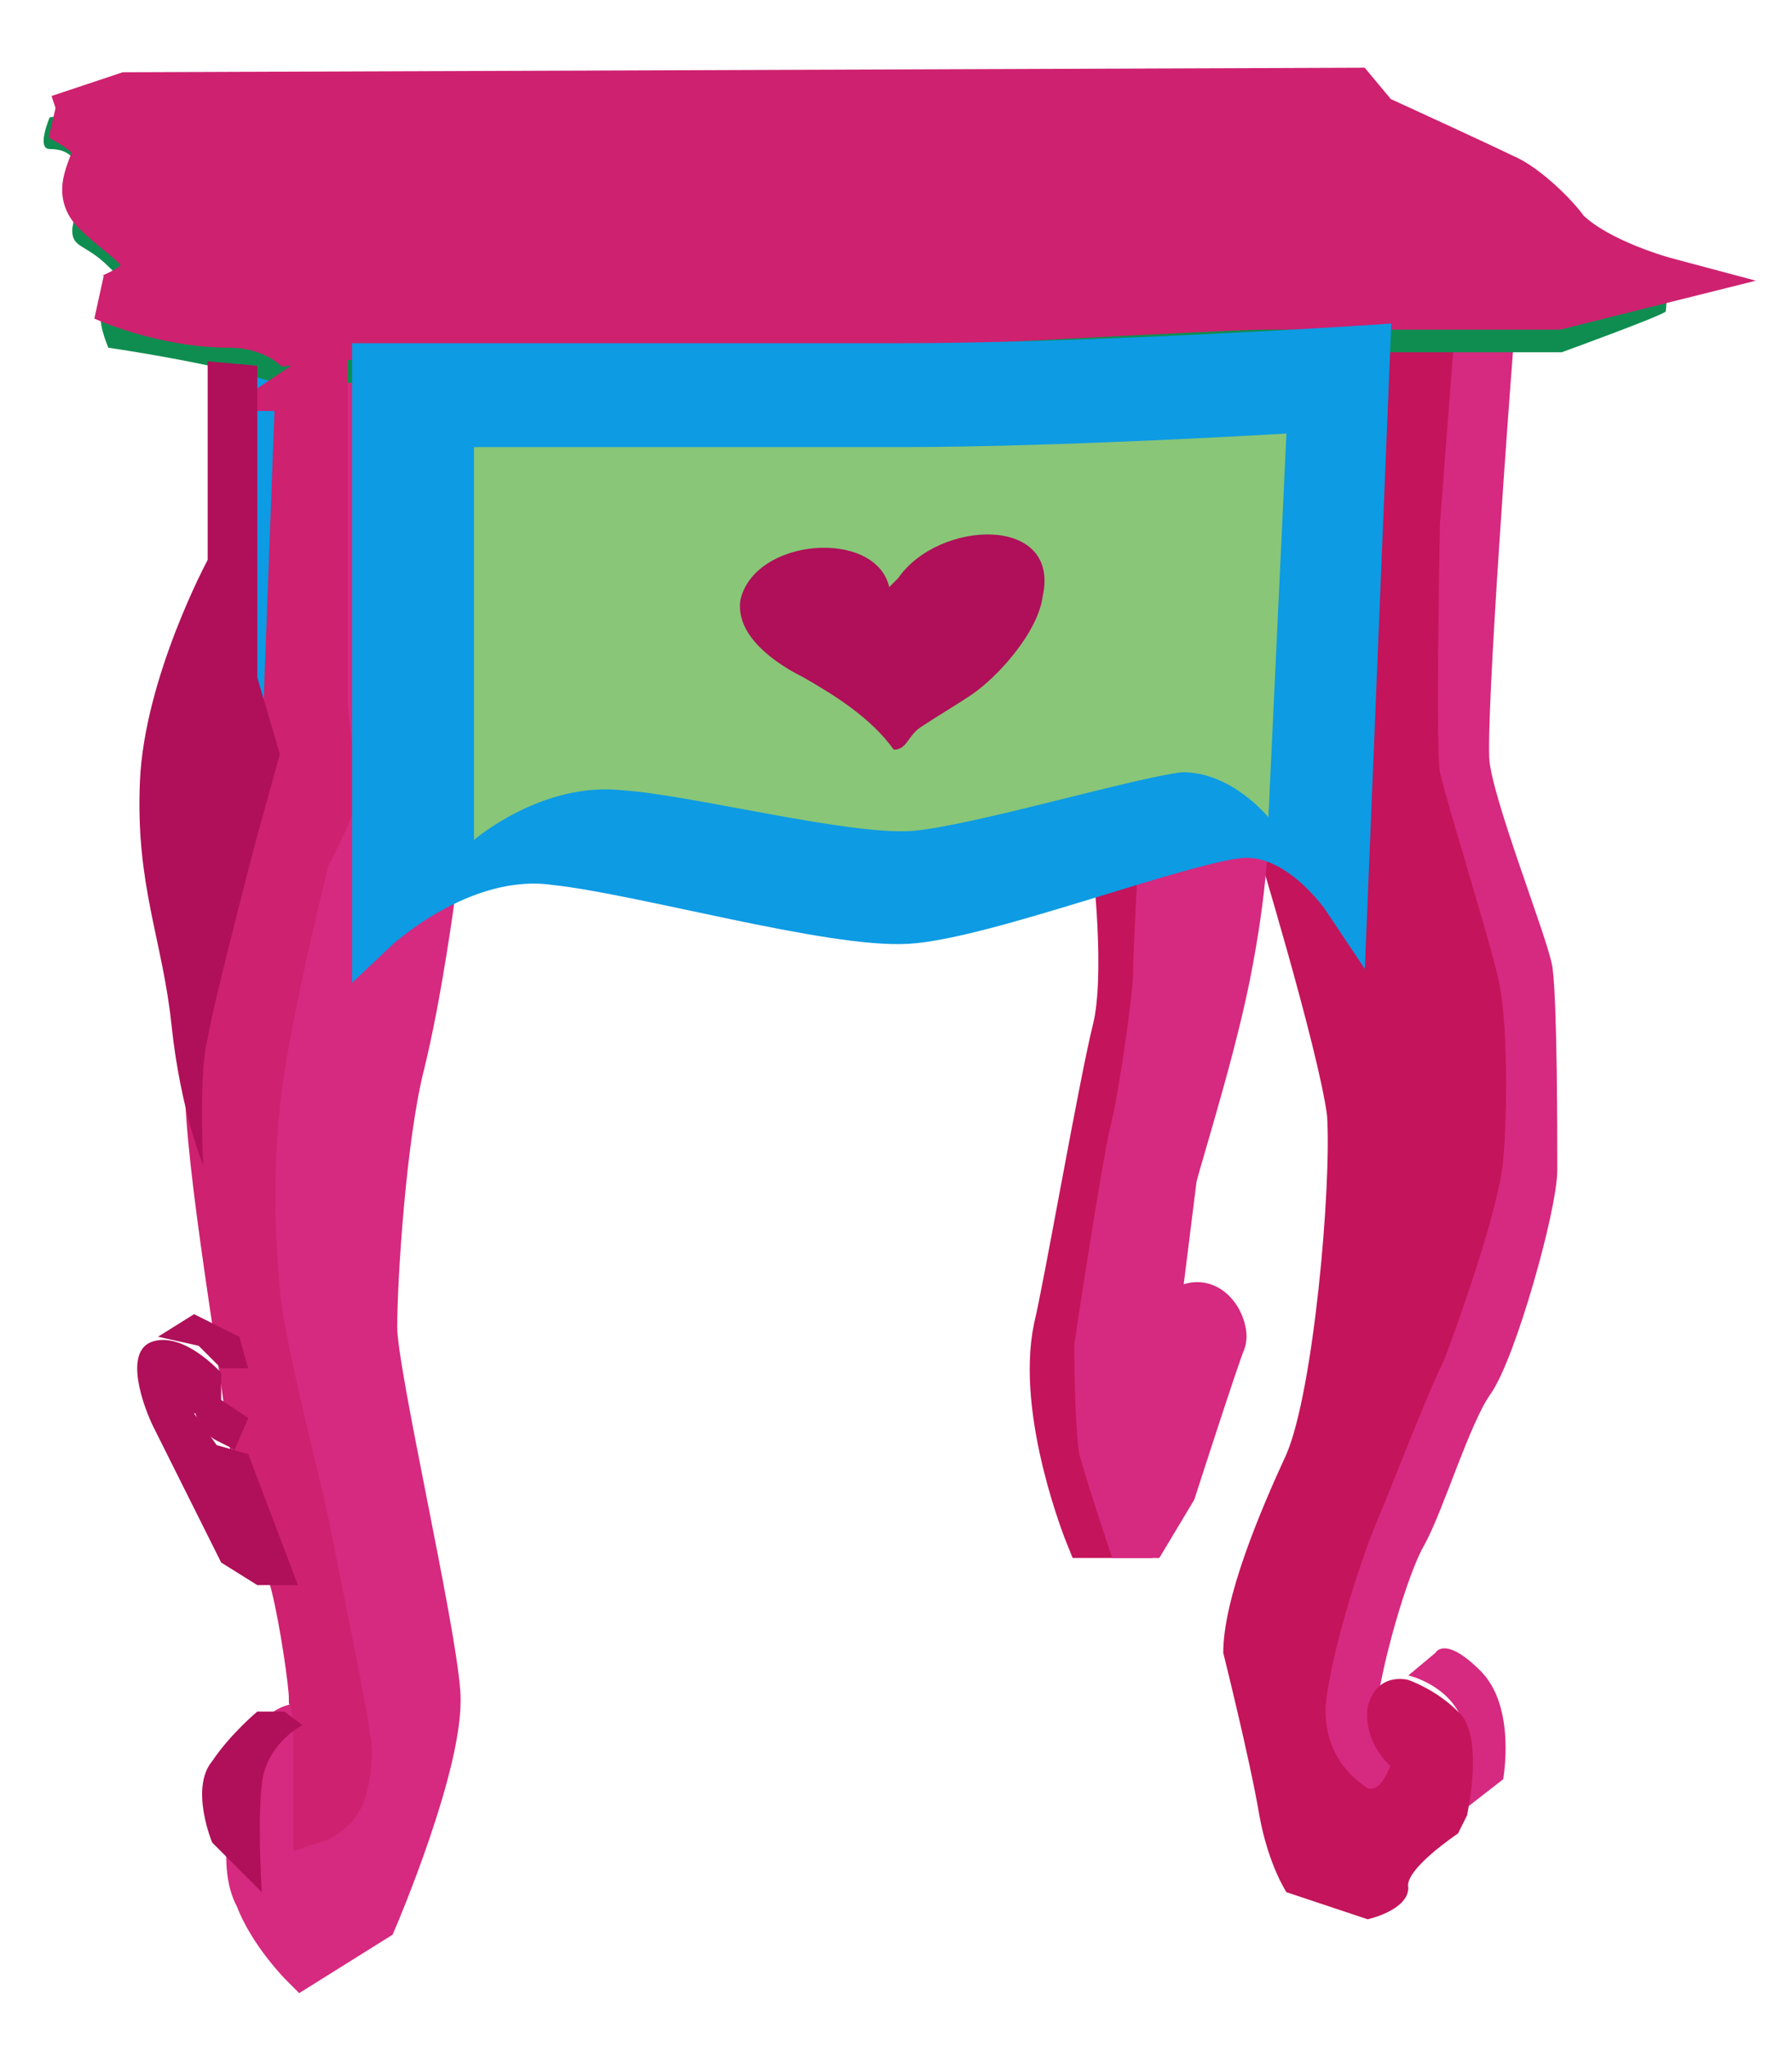 <svg xmlns="http://www.w3.org/2000/svg" viewBox="0 130 39.7 45.3"><path fill="#0D9BE3" stroke="#0D9BE3" d="M5.7 138.1v6.9l.6 1.6.4-8.5z"/><path fill="#D62980" stroke="#D62980" d="M32.2 137.7s-.4 5.6-.4 6.6-.2 1 0 2.4 1.3 3.3 1.5 5.5c.2 2.2.1 4.2-.4 5.9-.6 1.7-3 7.1-3.2 8.1-.1 1-.6 2.5 0 3.1.6.5 1.4.4 1.4.4l-.2-.4s-1-.5-.9-1.5c.1-1 .7-3.1 1.1-3.8.4-.7 1-2.7 1.5-3.4.5-.7 1.4-3.9 1.4-4.7 0-.8 0-3.6-.1-4.4-.1-.6-1.3-3.6-1.4-4.6-.1-1 .5-8.9.5-8.9h-.8z"/><path fill="#D62980" d="M31.2 167.1s.9.2 1.2 1c.3.8 0 2 0 2l.9-.7s.3-1.6-.5-2.4c-.8-.8-1-.4-1-.4l-.6.5z"/><path fill="#C4145B" d="M27.8 148.6s1.4 4.6 1.6 6.1c.1 1.6-.3 6.1-.9 7.5-.6 1.3-1.4 3.2-1.4 4.4 0 0 .6 2.4.8 3.6.2 1.1.6 1.7.6 1.7l1.8.6s.9-.2.9-.7c-.1-.4 1.1-1.2 1.1-1.2l.2-.4s.4-1.8-.2-2.3c-.5-.5-1.1-.7-1.1-.7s-.7-.2-.9.6c-.1.8.5 1.3.5 1.3s-.2.6-.5.5c-.3-.2-1.1-.8-.9-2.1.2-1.3.8-3.1 1.1-3.8.3-.7 1.1-2.8 1.5-3.6.3-.8 1.2-3.3 1.3-4.4.1-1.1.1-3.1-.1-4-.2-.9-1.2-4.1-1.3-4.6-.1-.5 0-5.5 0-5.5l.3-3.9h-3.7l-.7 10.9z"/><path fill="#C4145B" stroke="#C4145B" d="M24.7 149.1s.3 2.5 0 3.7c-.3 1.2-1.1 5.8-1.3 6.6-.4 1.9.7 4.6.7 4.6h.7s-.9-2.3-.7-3.8c.2-1.5.7-4.8 1-6 .3-1.2.4-4.3.4-4.3v-1.2l-.8.4z"/><path fill="#D62980" stroke="#D62980" d="M26.2 160.3v-.4s-.6-.5 0-.9 1 .4.9.7c-.1.2-1.1 3.3-1.1 3.3l-.6 1H25s-.4-1.2-.6-1.9c-.1-.7-.1-2.3-.1-2.3s.6-4 .8-4.8c.2-.8.5-3 .5-3.4 0-.4.1-2.3.1-2.3v-.5l1.9-.4s0 1.2-.4 3.2-1.3 4.7-1.2 4.6l-.3 2.4v1.8s-.2.4 0 .5c.1.2.5-.6.5-.6zM9.6 149.7s-.3 2.3-.7 3.9c-.4 1.6-.6 4.7-.6 5.8 0 1 1.3 6.6 1.4 8.1.1 1.5-1.4 5-1.4 5l-1.6 1s-.7-.7-1-1.5c-.4-.7-.1-2.2.3-3.2s1.1-.4 1.1-.4l.1 1.1-.1.7s.4-.1.6-.7c.3-.6-.1-2.6-.3-3.5-.2-1-.6-3.1-1.2-5.2-.6-2.2-.6-5-.6-5-.1-2.1 1.1-6.5 1.6-8 .4-1.5 0-2.3 0-2.3v-7.4h2.4v11.6z"/><path fill="#0F8D50" d="M1.1 132.6s-.3.7 0 .7c1.1 0 .5 1.5.5 1.8 0 .4.3.3.8.8s.6.2 0 .7c-.2.2.2.2-.1.3-.2.1.1.8.1.8s1.4.2 2.7.5c.8.2 1.4.4 1.4.4s3-.3 4.2-.4c1.2-.2 7.7 0 8.7 0 .9 0 7.8-.4 8.7-.4h6.5s2.2-.8 2.3-.9c0 0 .1-.5-.2-.6-.5-.2-1.5.3-1.9-.2-.2-.3-.9-1-1.4-1.2-.4-.2-2.8-1.3-2.8-1.3l-.3-.6-27.4-.7-1.8.3z"/><path fill="#CE216F" stroke="#CE216F" d="M1.3 132.6s.8.4.8.7c0 .4-.5.9 0 1.4.5.5 1.1.8 1.1 1.2 0 .3-.4.5-.6.6-.2.1-.3.1-.3.1s1.3.6 2.8.6c.8 0 1.3.4 1.3.4s3-.3 4.2-.4c1.2-.2 7.7 0 8.7 0 .9 0 7.8-.4 8.7-.4h6.5l2.4-.6s-1.5-.4-2.2-1.1c-.2-.3-.9-1-1.4-1.2-.4-.2-2.8-1.3-2.8-1.3l-.5-.6-27.2.1-1.5.5zm5.3 6l-.3 8s-1.6 5.4-1.7 7c-.1 1.6.7 6.1.9 7.8.2 1.7.8 2.9 1 3.7.2.8.4 2.2.4 2.5.1.2.1.9.1.9v1.8s.3-.1.5-.4c.2-.3.3-1.1.2-1.4 0-.3-.7-3.7-.9-4.7-.2-1-1-4-1.1-5.2-.1-1.2-.2-2.9.1-4.9.3-1.9 1-4.7 1-4.7s.8-1.5.7-1.8c-.2-.3-.3-1.6-.3-1.6v-7.4l-.6.4z"/><path fill="#AF1059" d="M5.7 167.9h.6l.4.3s-.8.4-.9 1.3c-.1.9 0 2.4 0 2.4l-1.1-1.1s-.5-1.2 0-1.8c.4-.6 1-1.1 1-1.1zM4.6 138v4.4s-1.4 2.6-1.5 4.9c-.1 2.3.5 3.5.7 5.4.2 1.9.7 3.1.7 3.1s-.1-2.1.1-2.8c.1-.7 1.1-4.5 1.1-4.5l.5-1.8-.5-1.7v-6.9l-1.1-.1zm-.3 23.2s.1.5.5.7l.4.2.3-.7-.6-.4-.6.2z"/><path fill="#AF1059" d="M6.6 165.1h-.9l-.8-.5-1.5-3c-.2-.4-.7-1.7 0-1.9.7-.2 1.5.7 1.5.7v.7l-.6.2.5.7.7.2 1.1 2.9z"/><path fill="#AF1059" d="M5.3 159.6l-1-.5-.8.5.9.2.5.5h.6z"/><path fill="#0D9BE3" stroke="#0D9BE3" d="M8.3 150.6v-12.5h11.6c4.3 0 10.4-.4 10.4-.4l-.5 12.2s-1-1.5-2.3-1.4c-1.3.1-5.7 1.8-7.4 1.9-1.7.1-5.9-1.1-7.8-1.3-2.1-.3-4 1.5-4 1.5z"/><path fill="#89C678" d="M10.5 148.6v-8.7H20c3.5 0 8.5-.3 8.5-.3l-.4 8.5s-.8-1-1.9-1c-1 .1-4.7 1.2-6 1.3-1.4.1-4.9-.8-6.4-.9-1.8-.2-3.3 1.1-3.3 1.1z"/><path fill="#AF1059" d="M19.7 143c-.3-1.3-3-1.1-3.3.3-.1.8.8 1.4 1.4 1.7.7.4 1.5.9 2 1.6.3 0 .3-.3.6-.5s.8-.5 1.1-.7c.6-.4 1.5-1.4 1.6-2.2.4-1.8-2.3-1.7-3.2-.4"/></svg>
